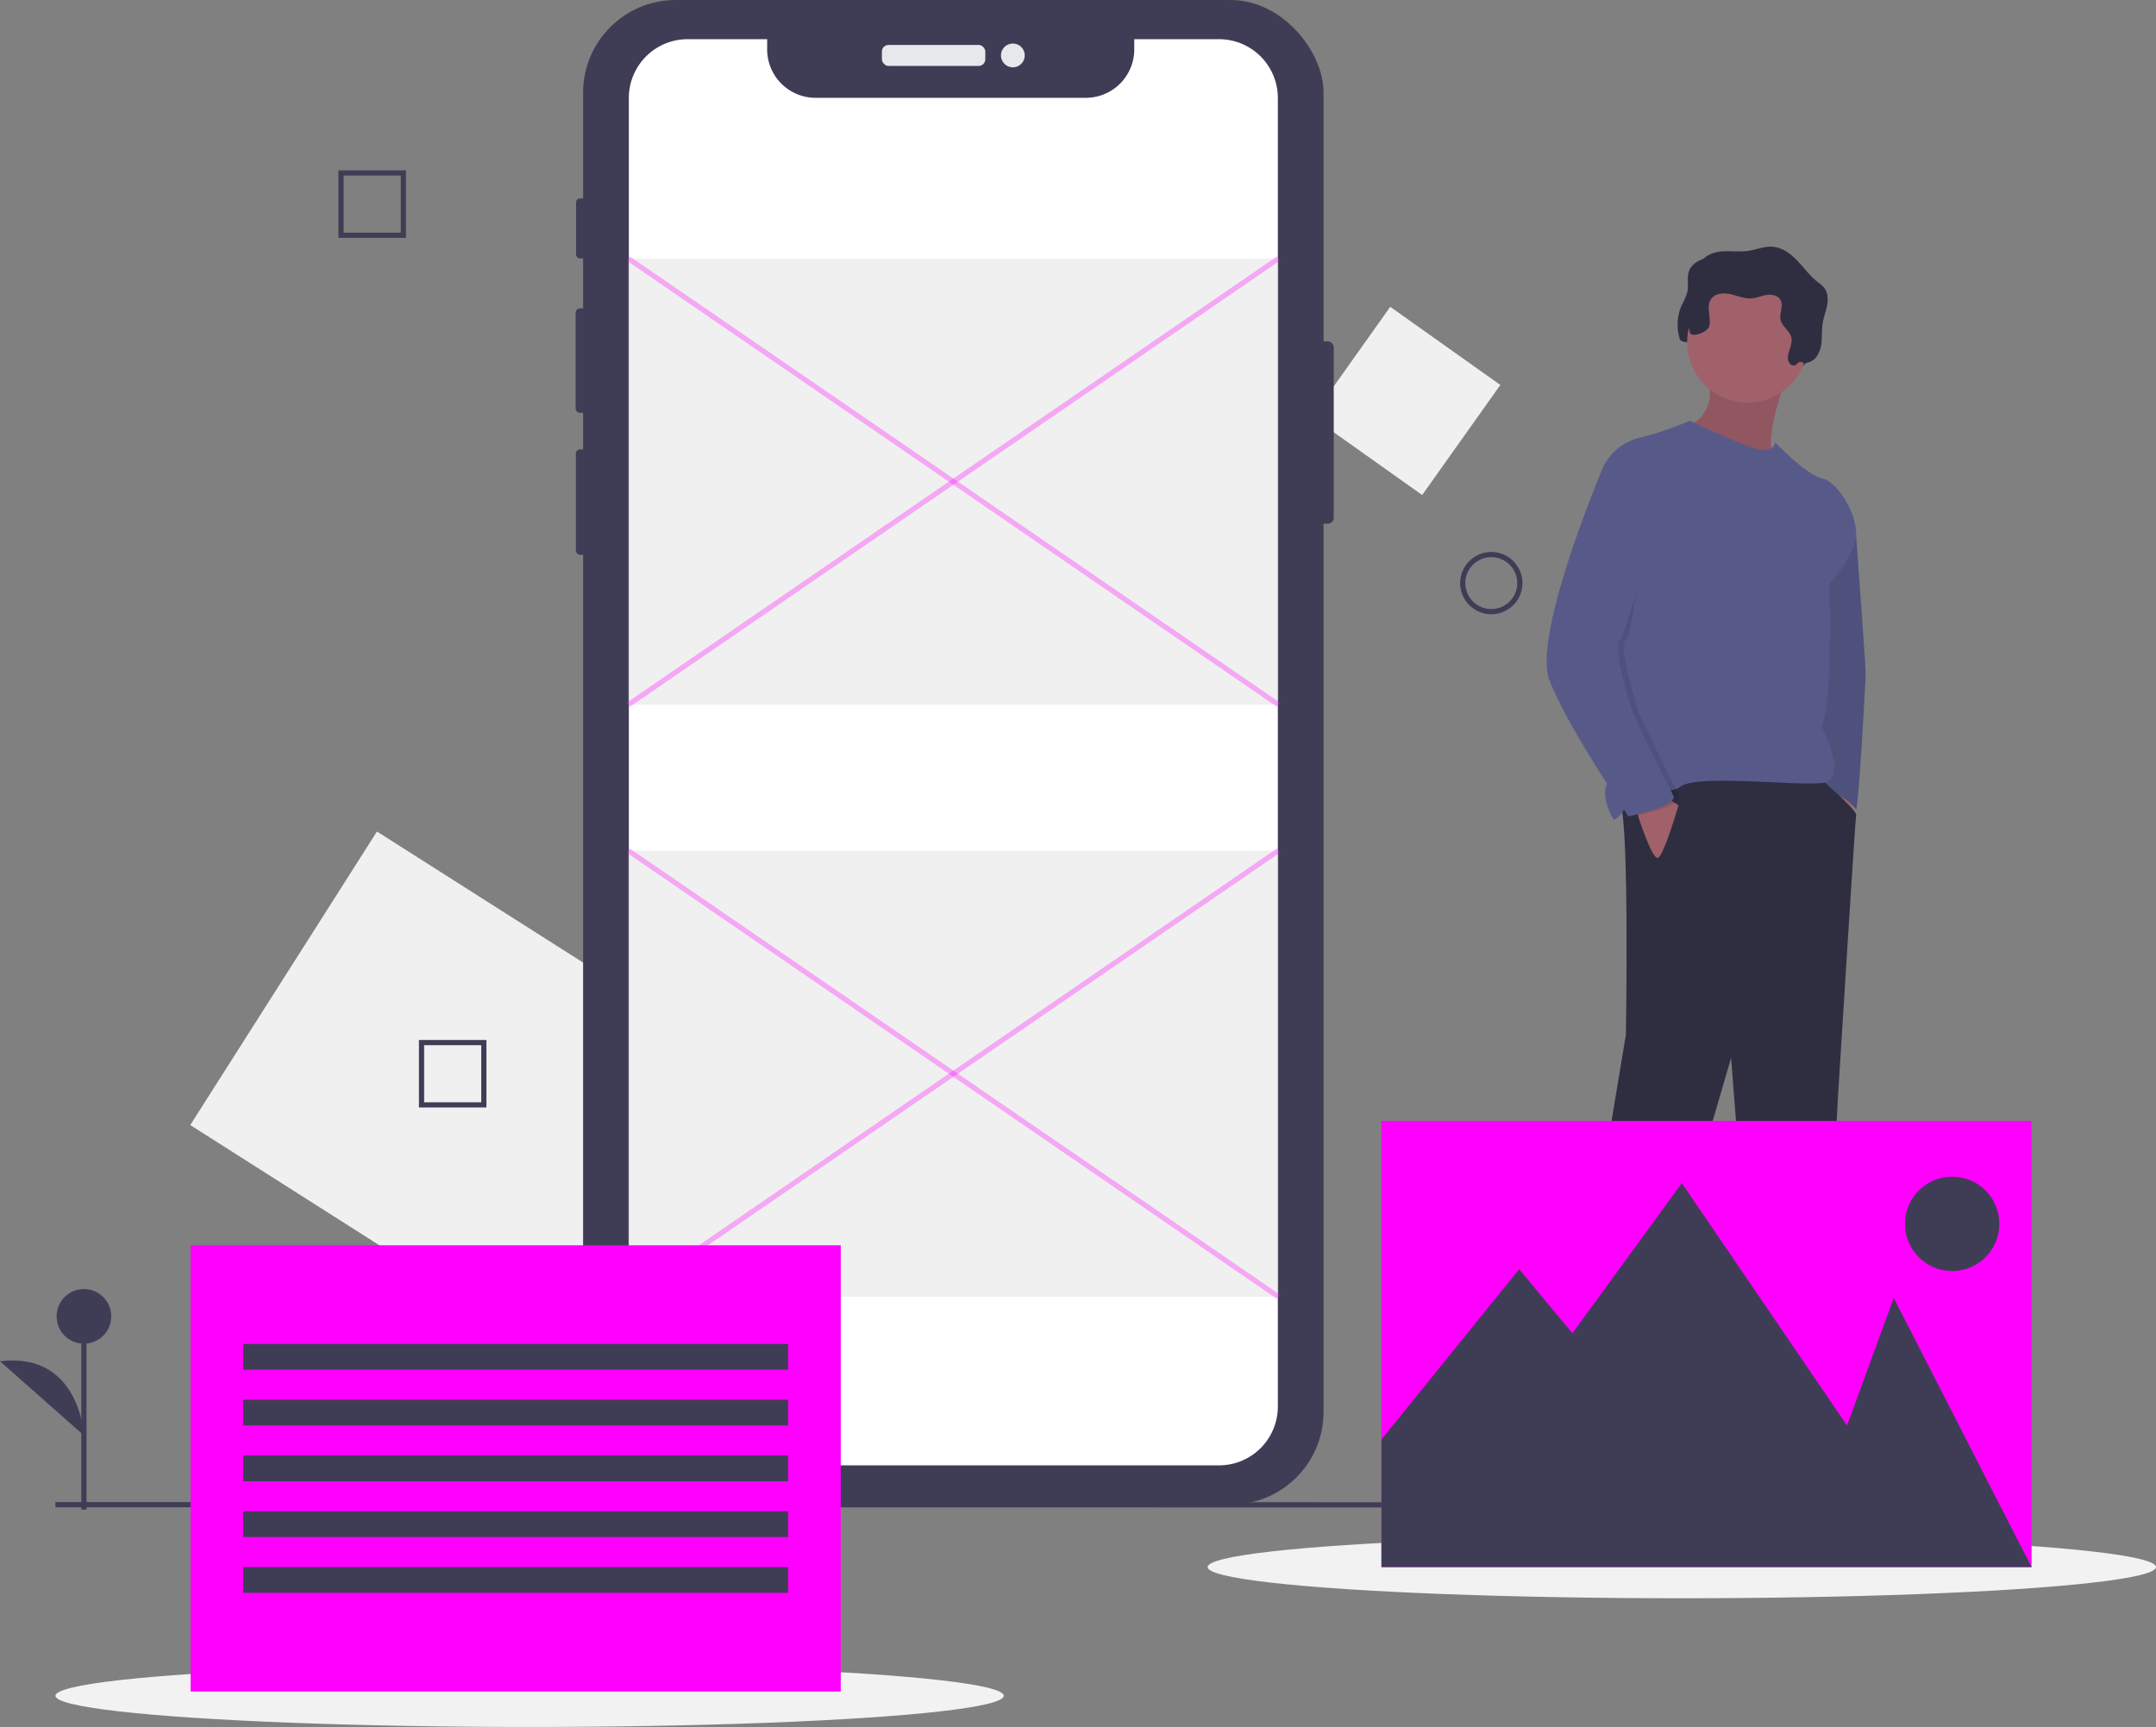 <svg xmlns="http://www.w3.org/2000/svg" id="aff71ab5-257b-4a41-8490-967d8a55fbdf" width="830.345" height="665.262" data-name="Layer 1" viewBox="0 0 830.345 665.262"><rect x="0" y="0" width="830.345" height="665.262" fill="#808080" stroke="none"/><title>insert block</title><polygon fill="#f0f0f0" points="222.243 506.623 284.413 408.854 145.18 320.317 73.276 433.392 188.44 506.623 222.243 506.623"/><path fill="#2f2e41" d="M872.195,260.386a1.902,1.902,0,0,1-2.229-.921c-1.792-2.823,1.507-6.464.793-9.73-.572-2.617-3.546-4.17-4.154-6.779-.591-2.535,1.23-5.393-.001-7.686-.964-1.797-3.372-2.27-5.387-1.955s-3.927,1.201-5.963,1.325c-2.712.165-5.298-1.029-7.95-1.62s-5.887-.36-7.448,1.865c-2.003,2.857.029,6.835-.669,10.254-.554,2.715-2.827,4.963-2.875,7.733-.017.985,2.571.191,2.434,1.167s1.086.117.108.001a1.937,1.937,0,0,1-1.472-1.751c-.116-.812-1.643-1.083-1.625-1.903.041-1.922-3.434-.626-4.007-2.462a18.615,18.615,0,0,1,.761-12.986,26.009,26.009,0,0,0,2.217-5.281c.511-2.549-.293-5.285.549-7.745,1.135-3.314,4.89-5.004,8.377-5.347s7.03.271,10.496-.235c3.106-.453,6.112-1.799,9.244-1.604,3.759.234,7.029,2.656,9.635,5.375s4.815,5.846,7.774,8.176a15.248,15.248,0,0,1,2.493,2.146c1.507,1.837,1.66,4.453,1.241,6.791s-1.331,4.569-1.717,6.913c-.362,2.203-.25,4.454-.406,6.681a11.744,11.744,0,0,1-1.96,6.307,5.952,5.952,0,0,1-4.632,2.42c-.627.014-1.157-.549-1.79-.402C873.241,259.313,872.897,260.064,872.195,260.386Z" transform="translate(-184.828 -117.369)"/><polygon fill="#a0616a" points="714.193 304.873 711.868 319.154 707.219 312.844 709.875 303.213 714.193 304.873"/><path fill="#575a89" d="M896.031,314.311l3.661,9.646s3.646,49.135,3.646,52.788-2.657,50.479-3.653,52.471c0,0-4.317-6.31-9.963-5.314s-3.321-16.605-3.321-16.605l-5.314-43.505.996-21.918Z" transform="translate(-184.828 -117.369)"/><path d="M896.031,314.311l3.661,9.646s3.646,49.135,3.646,52.788-2.657,50.479-3.653,52.471c0,0-4.317-6.31-9.963-5.314s-3.321-16.605-3.321-16.605l-5.314-43.505.996-21.918Z" opacity=".1" transform="translate(-184.828 -117.369)"/><path fill="#a0616a" d="M873.449,261.176s-10.959,27.896-4.649,33.21-35.202-8.967-35.202-8.967l.996-3.653s13.616-5.314,6.974-20.59S873.449,261.176,873.449,261.176Z" transform="translate(-184.828 -117.369)"/><path d="M873.449,261.176s-10.959,27.896-4.649,33.21-35.202-8.967-35.202-8.967l.996-3.653s13.616-5.314,6.974-20.59S873.449,261.176,873.449,261.176Z" opacity=".1" transform="translate(-184.828 -117.369)"/><path fill="#575a89" d="M890.718,633.788s4.649-1.328,7.306,1.993,12.62,11.623,12.62,11.623,19.262-1.993,21.918,7.638-30.221,9.631-38.191,7.306-9.631,0-9.631,0-24.575,1.993-24.575-1.993,2.325-17.601,2.325-17.601Z" transform="translate(-184.828 -117.369)"/><path fill="#575a89" d="M812.675,656.038l4.317,13.284s12.952,17.933,5.646,21.586-33.21,7.306-33.21-2.325V670.318s2.657-12.952,5.314-14.28S812.675,656.038,812.675,656.038Z" transform="translate(-184.828 -117.369)"/><path fill="#2f2e41" d="M886.015,417.383s14.002,12.165,13.67,13.826-6.974,108.263-6.974,108.263l-3.653,69.076s4.649,16.273,2.325,19.926,3.321,4.649,3.321,4.649-23.911,21.586-33.874,12.288l-9.299-120.551-25.571,87.673s-4.317,46.493-9.299,46.493-25.239.996-24.907-1.66-.996-22.915,1.328-34.87,17.933-106.603,17.933-106.603,1.342-81.139-2.152-88.724,1.82-15.554,1.82-15.554l23.247-8.967,27.896,3.321Z" transform="translate(-184.828 -117.369)"/><circle cx="673.013" cy="131.851" r="23.247" fill="#a0616a"/><path fill="#575a89" d="M801.384,299.367a20.853,20.853,0,0,1,14.612-13.284A128.809,128.809,0,0,0,835.59,279.441s23.579,11.291,28.228,11.291,4.649-2.989,4.649-2.989,11.955,12.62,18.265,13.948,15.608,16.937,12.288,25.571a48.188,48.188,0,0,1-9.631,14.944s1.328,46.493-2.989,55.128c0,0,10.627,20.258.664,21.586S838.911,415.601,832.269,420.25s-18.929-.996-20.59,5.314-5.314,7.638-5.314,7.638-5.646-8.967-2.325-14.28S801.384,299.367,801.384,299.367Z" transform="translate(-184.828 -117.369)"/><path fill="#a0616a" d="M825.959,424.235l5.314,3.321s-5.646,19.594-7.97,20.258-7.797-16.754-7.797-16.754Z" transform="translate(-184.828 -117.369)"/><path fill="#2f2e41" d="M876.18,258.061a1.902,1.902,0,0,1-2.229-.921c-1.792-2.823,1.507-6.464.793-9.73-.572-2.617-3.546-4.17-4.154-6.779-.591-2.535,1.23-5.393-.001-7.686-.964-1.797-3.372-2.27-5.387-1.955s-3.927,1.201-5.963,1.325c-2.712.165-5.298-1.029-7.95-1.62s-5.887-.36-7.448,1.865c-2.003,2.857.029,6.835-.669,10.254-.554,2.715-6.865,4.62-7.438,2.785a18.615,18.615,0,0,1,.761-12.986,26.009,26.009,0,0,0,2.217-5.281c.511-2.549-.293-5.285.549-7.745,1.135-3.314,4.89-5.004,8.377-5.347s7.03.271,10.496-.235c3.106-.453,6.112-1.799,9.244-1.604,3.759.234,7.029,2.656,9.635,5.375s4.815,5.846,7.774,8.176a15.248,15.248,0,0,1,2.493,2.146c1.507,1.837,1.66,4.453,1.241,6.791s-1.331,4.569-1.717,6.913c-.362,2.203-.25,4.454-.406,6.681a11.744,11.744,0,0,1-1.96,6.307,5.952,5.952,0,0,1-4.632,2.42c-.627.014-1.157-.549-1.79-.402C877.226,256.988,876.882,257.74,876.18,258.061Z" transform="translate(-184.828 -117.369)"/><path d="M814.502,305.179l-10.793-5.812s-26.236,62.434-19.926,79.703,30.553,52.803,30.553,52.803,19.262-3.985,17.269-7.97-14.944-29.557-15.941-32.877-7.638-24.907-4.649-27.232,8.801-56.29,8.801-56.29Z" opacity=".1" transform="translate(-184.828 -117.369)"/><path fill="#575a89" d="M814.668,295.714l-13.284,3.653s-26.236,62.434-19.926,79.703,30.553,52.803,30.553,52.803,19.262-3.985,17.269-7.97-14.944-29.557-15.941-32.877-7.638-24.907-4.649-27.232,17.269-59.777,17.269-59.777Z" transform="translate(-184.828 -117.369)"/><rect width="52" height="52" x="700.405" y="245.809" fill="#f0f0f0" transform="translate(106.593 -487.692) rotate(35.371)"/><ellipse cx="203.974" cy="653.247" fill="#f2f2f2" rx="182.623" ry="12.015"/><ellipse cx="647.722" cy="603.666" fill="#f2f2f2" rx="182.623" ry="12.015"/><line x1="21.345" x2="645.243" y1="579.623" y2="579.702" fill="none" stroke="#3f3d56" stroke-miterlimit="10" stroke-width="2"/><circle cx="574.345" cy="224.623" r="11" fill="none" stroke="#3f3d56" stroke-miterlimit="10" stroke-width="2"/><rect width="24" height="24" x="131.345" y="66.623" fill="none" stroke="#3f3d56" stroke-miterlimit="10" stroke-width="2"/><rect width="24" height="24" x="162.345" y="401.623" fill="none" stroke="#3f3d56" stroke-miterlimit="10" stroke-width="2"/><line x1="32.32" x2="32.32" y1="581.507" y2="507.095" fill="#3f3d56" stroke="#3f3d56" stroke-miterlimit="10" stroke-width="2"/><circle cx="32.32" cy="507.095" r="10.523" fill="#3f3d56"/><path fill="#3f3d56" d="M217.148,670.326s-1.503-32.332-32.32-28.574" transform="translate(-184.828 -117.369)"/><rect width="8.521" height="70.256" x="505.149" y="131.474" fill="#3f3d56" rx="2.292"/><rect width="4.782" height="23.129" x="221.863" y="76.434" fill="#3f3d56" rx="1.503"/><rect width="5.391" height="40.258" x="221.69" y="118.779" fill="#3f3d56" rx="1.695"/><rect width="5.13" height="40.606" x="221.777" y="173.124" fill="#3f3d56" rx="1.613"/><rect width="285.176" height="579.578" x="224.572" fill="#3f3d56" rx="35.694"/><rect width="39.823" height="8.086" x="339.651" y="17.308" fill="#e6e8ec" rx="2.542"/><circle cx="390.082" cy="21.351" r="4.587" fill="#e6e8ec"/><path fill="#fff" d="M676.965,155.117v504.088A22.646,22.646,0,0,1,654.315,681.847H449.662a22.646,22.646,0,0,1-22.65-22.642V155.117a22.648,22.648,0,0,1,22.65-22.65H480.286v3.933a18.656,18.656,0,0,0,18.651,18.651H603.015a18.651,18.651,0,0,0,18.651-18.651v-3.933h32.649A22.648,22.648,0,0,1,676.965,155.117Z" transform="translate(-184.828 -117.369)"/><rect width="250.383" height="171.88" x="241.986" y="99.594" fill="#ccc" opacity=".3"/><rect width="250.383" height="171.88" x="241.986" y="327.666" fill="#ccc" opacity=".3"/><line x1="241.986" x2="492.369" y1="99.594" y2="271.475" fill="none" stroke="#f0f" stroke-miterlimit="10" stroke-width="2" opacity=".3"/><line x1="492.369" x2="241.986" y1="99.594" y2="271.475" fill="none" stroke="#f0f" stroke-miterlimit="10" stroke-width="2" opacity=".3"/><line x1="241.986" x2="492.369" y1="327.666" y2="499.546" fill="none" stroke="#f0f" stroke-miterlimit="10" stroke-width="2" opacity=".3"/><line x1="492.369" x2="241.986" y1="327.666" y2="499.546" fill="none" stroke="#f0f" stroke-miterlimit="10" stroke-width="2" opacity=".3"/><rect width="250.383" height="171.88" x="532.033" y="431.786" fill="#f0f"/><polygon fill="#3f3d56" points="782.417 603.666 729.347 499.996 711.351 549.127 647.722 455.75 605.578 513.594 585.089 488.922 532.033 554.515 532.033 603.666 782.417 603.666"/><circle cx="751.842" cy="471.451" r="18.18" fill="#3f3d56"/><rect width="250.383" height="171.88" x="73.411" y="479.714" fill="#f0f"/><rect width="209.892" height="9.916" x="93.656" y="517.726" fill="#3f3d56"/><rect width="209.892" height="9.916" x="93.656" y="539.211" fill="#3f3d56"/><rect width="209.892" height="9.916" x="93.656" y="560.696" fill="#3f3d56"/><rect width="209.892" height="9.916" x="93.656" y="582.181" fill="#3f3d56"/><rect width="209.892" height="9.916" x="93.656" y="603.666" fill="#3f3d56"/></svg>